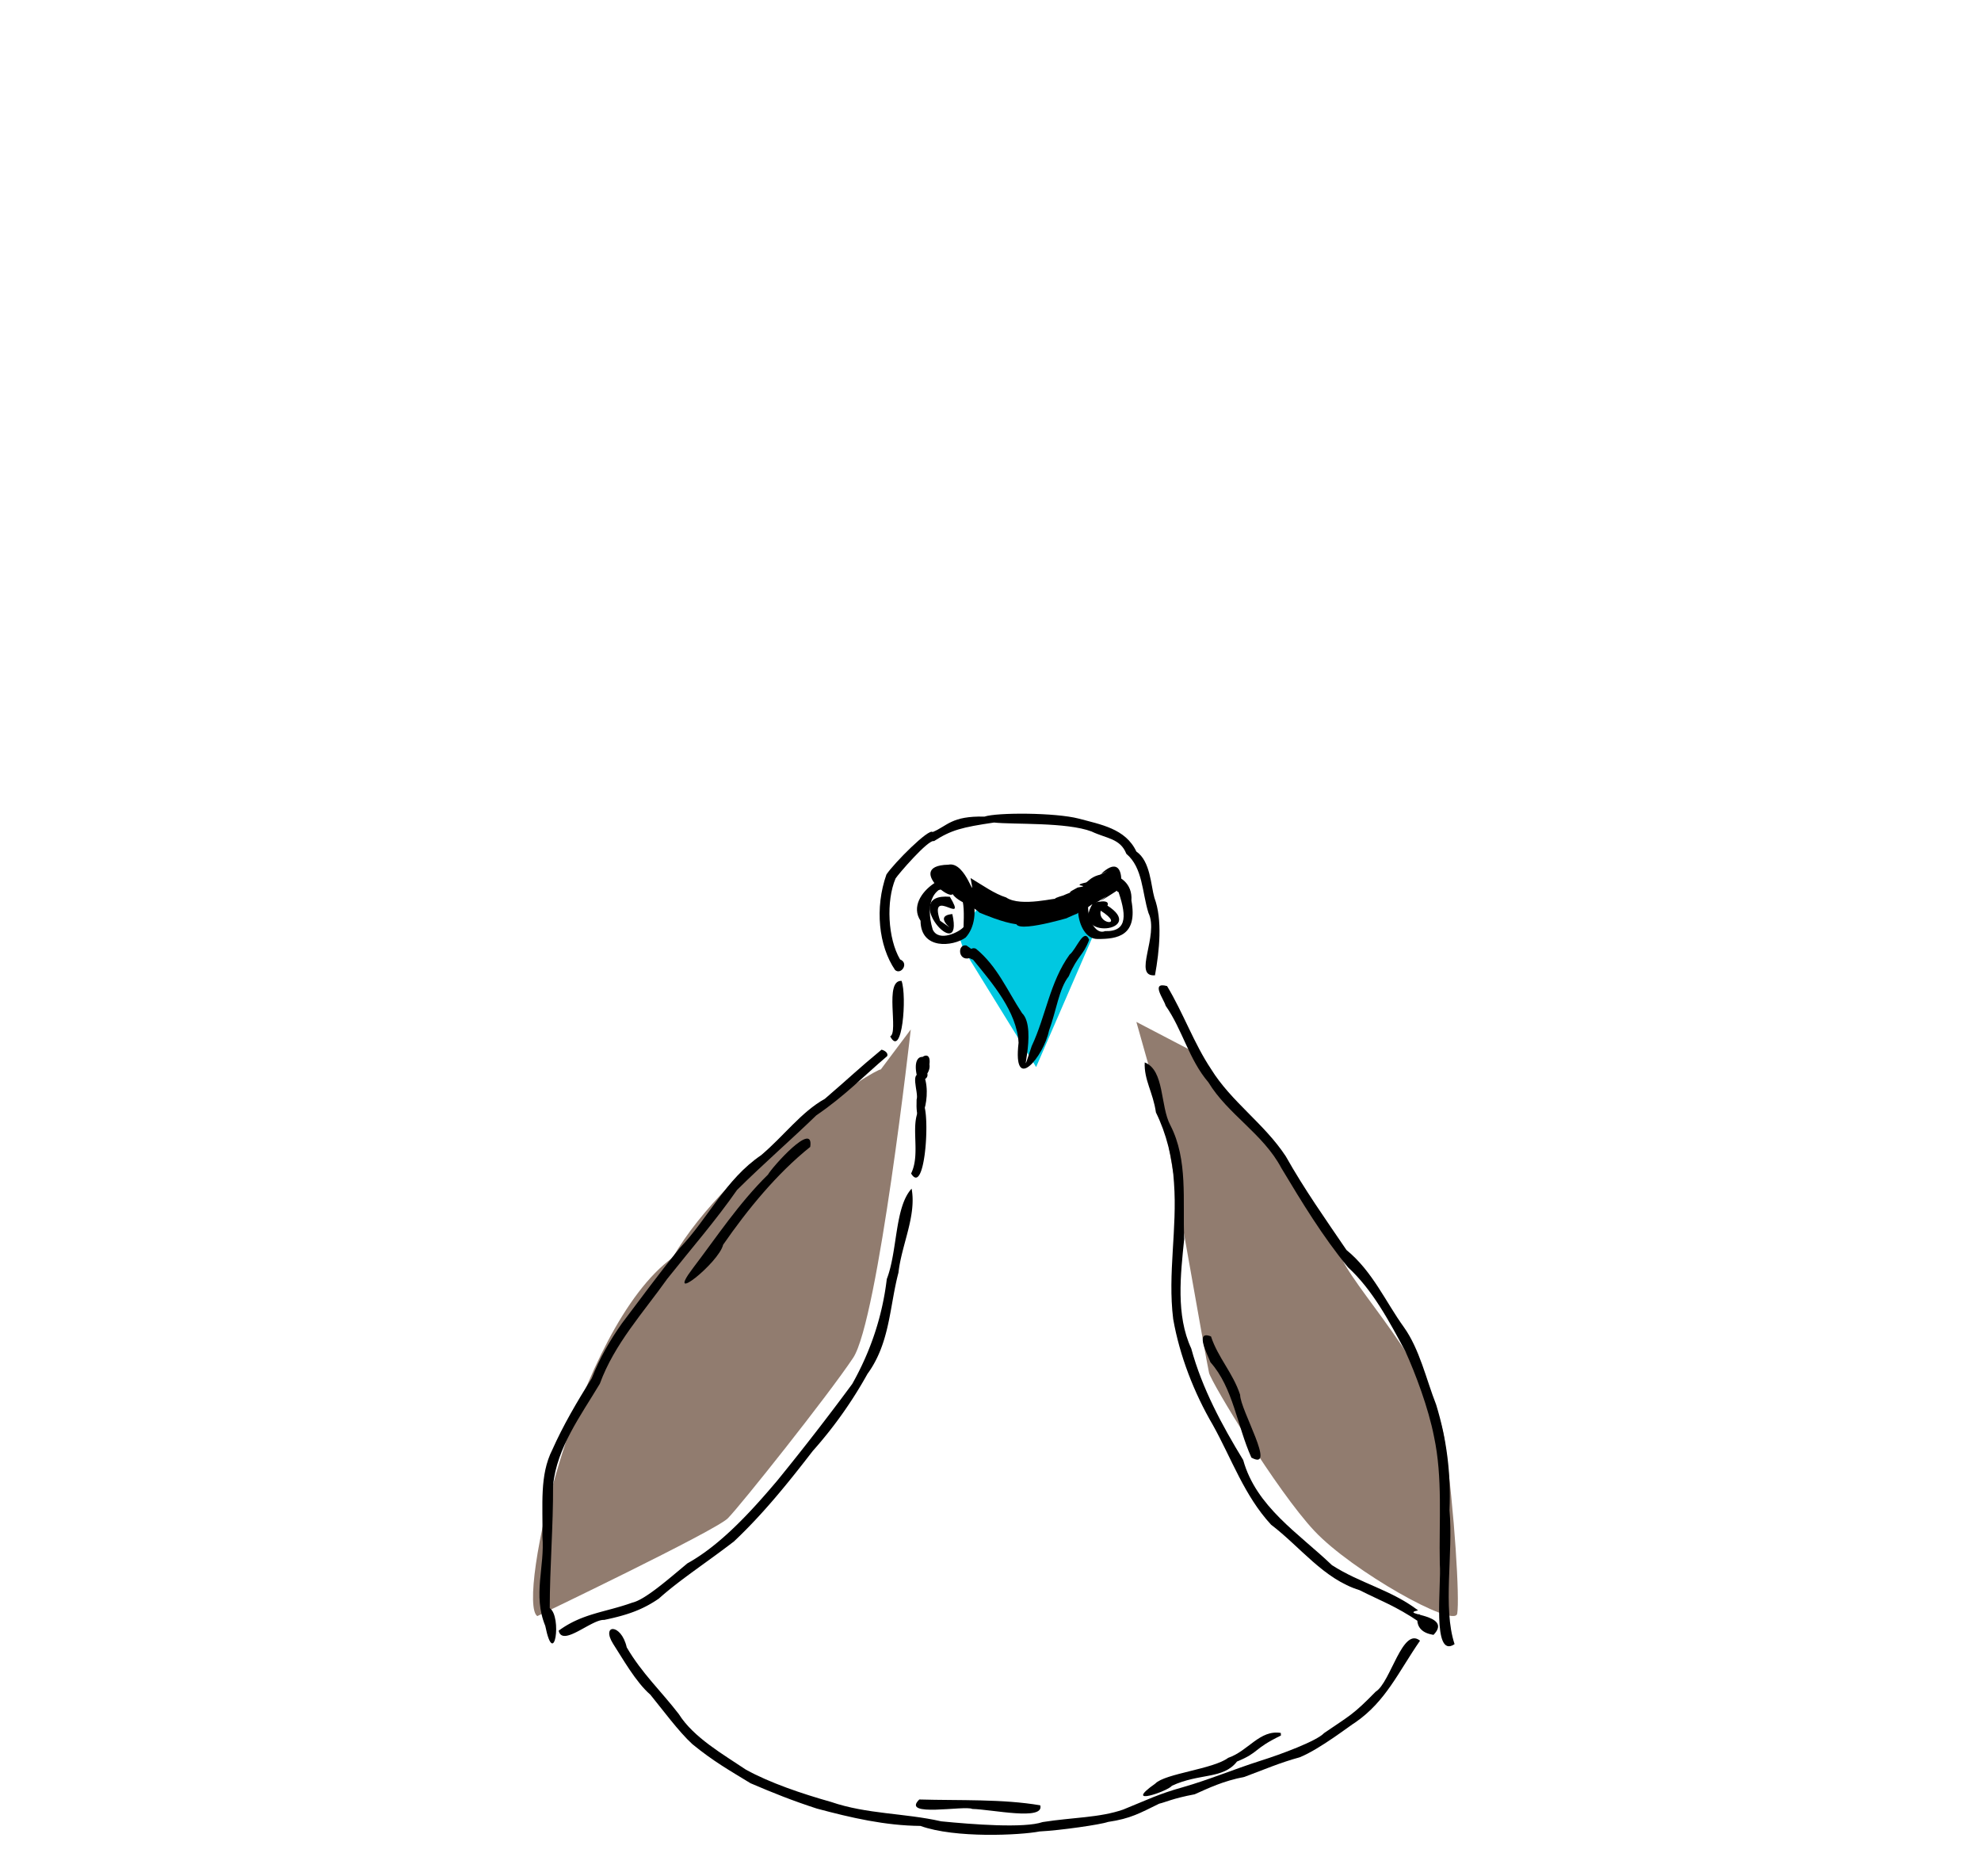 <svg xmlns="http://www.w3.org/2000/svg" viewBox="0 0 198.438 187.854" height="710" width="750">
    <g stroke-width="1.325">
        <path d="M91.234 103.099s-3.265 29.126-5.776 32.892c-2.51 3.767-11.298 14.814-12.554 16.07-1.255 1.255-19.083 9.792-19.083 9.792-2.128-1.419 3.89-28.877 13.56-35.905 5.684-9.86 20.528-19.066 20.84-18.832zM119.606 105.359s13.56 16.822 14.563 20.087c1.005 3.264 9.542 11.55 10.546 18.831 1.005 7.282 1.507 15.819 1.256 17.325-.251 1.507-10.546-4.268-14.312-8.286-3.767-4.017-10.295-14.814-10.546-15.818-.251-1.005-4.52-25.36-4.52-25.36l-2.762-9.793z" fill="#917c6f" fill-rule="evenodd"/>
        <path d="M109.563 93.557l-5.775 13.308-7.282-11.801-.502-1.507 2.26-3.013 7.784 1.005 2.26-1.758z" fill="#00c8e1" fill-rule="evenodd"/>
        <g stroke-width=".615">
            <path d="M89.662 97.149c-1.657-2.435-2.047-6.23-.868-9.568.77-1.155 4.284-4.675 4.628-4.25 1.472-.606 1.882-1.632 5.195-1.548 1.247-.426 7.101-.409 9.441.2 2.173.59 4.685.988 5.773 3.299 1.411.964 1.451 3.409 1.806 4.632.821 2.169.506 5.311.057 7.763-2.28.178.44-3.988-.651-6.242-.65-2.072-.558-4.526-2.217-5.927-.603-1.547-1.998-1.525-3.482-2.234-2.5-.948-7.768-.683-9.77-.897-3.22.476-4.286.746-6.017 1.862-.547-.218-3.625 3.369-3.85 3.743-.957 2.253-.778 6.019.452 8.102.927.384.105 1.586-.497 1.065zM90.31 98.234c.553 1.536.068 7.84-1.14 5.557.873-.363-.634-5.659 1.14-5.557zM142.245 164.315c-2.16 3.112-3.41 6.067-6.49 8.19-.416.228-3.548 2.682-5.569 3.489-1.958.535-3.463 1.19-5.533 1.962-2.126.407-3.602 1.128-4.982 1.742-2.23.42-2.902.792-3.554.94-1.941.943-2.83 1.49-5.14 1.831-.693.259-4.78.848-6.84.951-1.916.374-8.461.703-11.936-.554-3.54-.034-6.926-.812-10.38-1.738-2.43-.788-4.399-1.575-6.644-2.538-2.088-1.277-3.716-2.188-5.825-3.916-1.346-1.224-3.06-3.55-4.205-4.95-1.478-1.28-2.809-3.68-3.727-5.09-1.246-1.988.801-2.095 1.361.35 1.522 2.607 3.44 4.372 5.214 6.679 1.485 2.364 4.48 4.055 6.738 5.577 2.389 1.313 5.555 2.388 8.512 3.223 3.614 1.24 7.339 1.104 11.04 1.943 3.093.304 8.312.712 10.158.072 3.03-.476 5.687-.426 8.06-1.248 2.442-.984 3.484-1.543 5.969-2.237 2.68-.767 5.06-1.782 7.812-2.661 1.994-.622 5.631-1.976 6.342-2.758 2.595-1.78 2.885-1.806 5.176-4.153 1.503-.918 2.678-6.559 4.443-5.106z"/>
            <path d="M128.31 173.812c-2.839 1.38-2.12 1.67-4.4 2.605-1.394 1.801-3.753 1.135-6.527 2.43-.335.518-5.064 2.172-1.647-.231.966-.998 5.803-1.441 7.29-2.568 2.016-.686 3.157-2.834 5.273-2.496l.012.259zM92.086 180.218c4.036.116 8.335-.064 12.117.584.437 1.577-4.81.41-6.81.363-.74-.38-7.185.887-5.307-.947zM97.766 95.019c2.148 1.765 3.118 4.169 4.614 6.445 1.662 1.599-.62 8.029.967 3.301 1.42-3.018 1.81-6.402 3.79-9.155.69-.526 1.424-2.77 1.966-1.49-.623 1.656-1.115 1.489-2.05 3.663-.974 1.226-1.246 3.466-1.975 5.443-.517 2.554-3.659 6.431-3.047 1.205-.173-3.114-2.618-5.954-4.562-8.323-.858-.216-.366-1.421.297-1.089z"/>
            <path d="M96.81 94.69c1.865 1.309.87.608 1.824 1.851-1.586-.118 1.009-.068-1.534-.58-1.154.293-1.212-1.453-.29-1.272z"/>
            <g>
                <path d="M95.001 86.598c1.821-.392 2.785 4.269 2.22 1.337 1.245.75 2.415 1.587 3.563 1.942 1.483 1.017 5.182-.051 5.234.127-1.48.133 2.727-.928.337-.255 2.746-1.255-1.687 1.37 1.081-.537 1.384-.578-1.638.833.512-.327 1.722-.263-1.382-.08 1.418-.628-2.878 1.166 3.49-1.955.912-.72 2.79-2.657 2.066 2.692 1.601 1.666 1.814-1.177-3.28 2.155-1.01.55-2.38 1.444-.525.332-2.281 1.187 3.15-1.83-2.221 1.637.13.058-2.173 1.227.66-.182-1.96.992 1.73-.541-4.482 1.474-4.94.577-1.385-.187-3.168-.95-3.708-1.17-.953-.968-3.01-1.177-2.913-2.719 1.67 2.935-5.062-1.973-.196-2.08z"/>
            </g>
            <g>
                <path d="M88.877 105.76c-2.44 2.078-4.233 3.979-7.108 5.943-2.523 2.446-5.246 4.802-7.937 7.468-2.14 3.072-4.608 5.906-6.987 8.896-2.41 3.395-5.303 6.525-6.76 10.514-1.904 3.187-4.298 6.38-4.683 10.163.018 4.14-.33 8.2-.333 12.307 1.249.872.447 6.254-.449 1.778-1.275-3.107-.031-5.901-.286-8.957.057-3.175-.306-6.12.994-8.687 1.063-2.393 2.458-4.788 3.943-7.14.78-2.003 1.823-3.806 3.023-5.505 1.757-2.318 3.766-5.064 5.793-7.544 2.866-2.995 4.585-6.888 8.16-9.306 2.22-1.877 4.045-4.355 6.367-5.635 2.534-2.17 3.243-2.91 5.69-4.93.27.065.685.294.573.635z"/>
                <path d="M55.964 163.312c2.357-1.74 4.701-1.843 7.373-2.809 1.268-.282 3.578-2.319 5.52-3.933 3.305-1.83 6.359-5.162 8.98-8.262a256.85 256.85 0 0 0 7.531-9.706c1.86-3.3 3.018-6.785 3.462-10.506 1.087-2.804.785-7.205 2.487-9.052.503 2.719-1.009 5.617-1.317 8.408-.9 3.395-.843 7.046-3.104 10.14a42.91 42.91 0 0 1-5.478 7.719c-2.471 3.198-4.948 6.283-7.893 9.06-2.763 2.13-5.422 3.84-7.523 5.723-1.649 1.138-3.201 1.666-5.488 2.142-1.25-.08-4.182 2.738-4.55 1.076zM92.596 110.782c.528 1.867-.023 8.915-1.33 6.742 1.076-2.178-.353-5.306 1.141-6.91l.19.169zM91.878 107.872c-.861-3.49 2.573-1.784.642.094-2.126-1.244 1.543-4.108.365-.464.187.622-.78.904-1.007.37z"/>
                <path d="M92.58 107.773c.913 2.497-.92 6.47-.763 2.344.256-.657-.884-3.22.762-2.344zM81.161 114.86c-3.352 2.684-6.294 6.29-8.725 9.8-.42 1.805-5.966 6.225-3.01 2.326 2.41-3.165 4.54-6.43 7.506-9.354.413-.744 4.633-5.483 4.229-2.772z"/>
            </g>
            <g>
                <path d="M116.908 98.755c1.635 2.723 2.705 5.77 4.4 8.304 2.02 3.28 5.345 5.475 7.49 8.744 1.86 3.305 3.974 6.289 6.08 9.385 2.611 2.127 3.934 5.219 5.732 7.701 1.6 2.235 2.235 5.2 3.249 7.786 1.068 3.476 1.493 6.942 1.337 10.573.395 4.365-.698 9.733.509 13.413-2.308 1.57-1.302-5.982-1.48-8.028-.09-4.31.302-8.634-.578-12.747-.557-2.875-1.868-6.339-2.867-8.542-1.588-2.949-3.258-6.138-5.75-8.423-2.567-3.129-4.598-6.485-6.676-9.941-1.812-3.425-5.352-5.364-7.31-8.588-1.96-2.292-2.591-5.261-4.283-7.673-.163-.643-1.56-2.422.146-1.964z"/>
                <path d="M143.352 163.683c-2.475-.523-.782-3.387-1.193-1.248-2.373-1.609-3.883-2.122-5.967-3.179-3.595-1.106-5.94-4.336-8.866-6.557-2.684-2.908-3.94-6.586-5.827-9.977-1.895-3.238-3.338-6.958-3.98-10.624-.567-4.578.42-9.03.081-13.63-.135-2.449-.774-4.958-1.81-7.059-.283-2.005-1.203-3.249-1.122-5.007 2.001.781 1.534 4.365 2.571 6.299 1.78 3.451 1.22 7.538 1.382 11.396-.36 3.545-.846 7.616.707 10.955 1.09 4.008 3.082 7.685 5.205 11.171 1.295 4.676 5.564 7.345 8.886 10.524 2.827 1.826 5.896 2.453 8.634 4.531-2.09.46 3.602.338 1.544 2.454l-.246-.05z"/>
                <path d="M121.307 133.845c.692 2.115 2.199 3.651 2.917 5.845.007 1.52 3.703 7.705 1.128 6.288-1.425-3.163-1.828-7.011-4.1-9.546-.206-.59-1.67-3.284.054-2.587z"/>
            </g>
        </g>
        <path d="M108.329 90.11c-.104-3.584 5.257-3.29 5.005.074.647 3.526-1.368 3.873-3.41 3.854-2.277.011-2.716-5.443-.411-4.764-1.208 1.361-.095 4.509 1.175 3.977 2.37.072 2.133-1.756 1.216-4.315-2.263-3.107-1.71 2.243-3.575 1.175z"/>
        <path d="M110.878 90.662c4.184 2.629-3.878 3.6-1.37-.242 2.987-.725.416 1.497.83.551-.731 1.668 2.59 1.916-.134.198.089-.257.337-.652.674-.507zM94.047 88.444c3.428-1.595 4.55 3.463 2.673 5.458-1.266.896-4.487 1.247-4.509-1.688-1.836-2.767 4.02-5.936 3.66-3.458-2.362-.282-3.243 1.634-2.442 4.334.61 1.318 2.686.231 3.09-.239.091-2.615.104-4.6-2.761-3.628-.063-.26-.067-.718.29-.779z"/>
        <path d="M95.396 91.543c1.21 5.37-5.46-2.153-.248-1.732 1.864 3.102-2.17-1.141-.98 2.399 2.607 1.778-1.181-.45 1.228-.667z"/>
    </g>
</svg>
